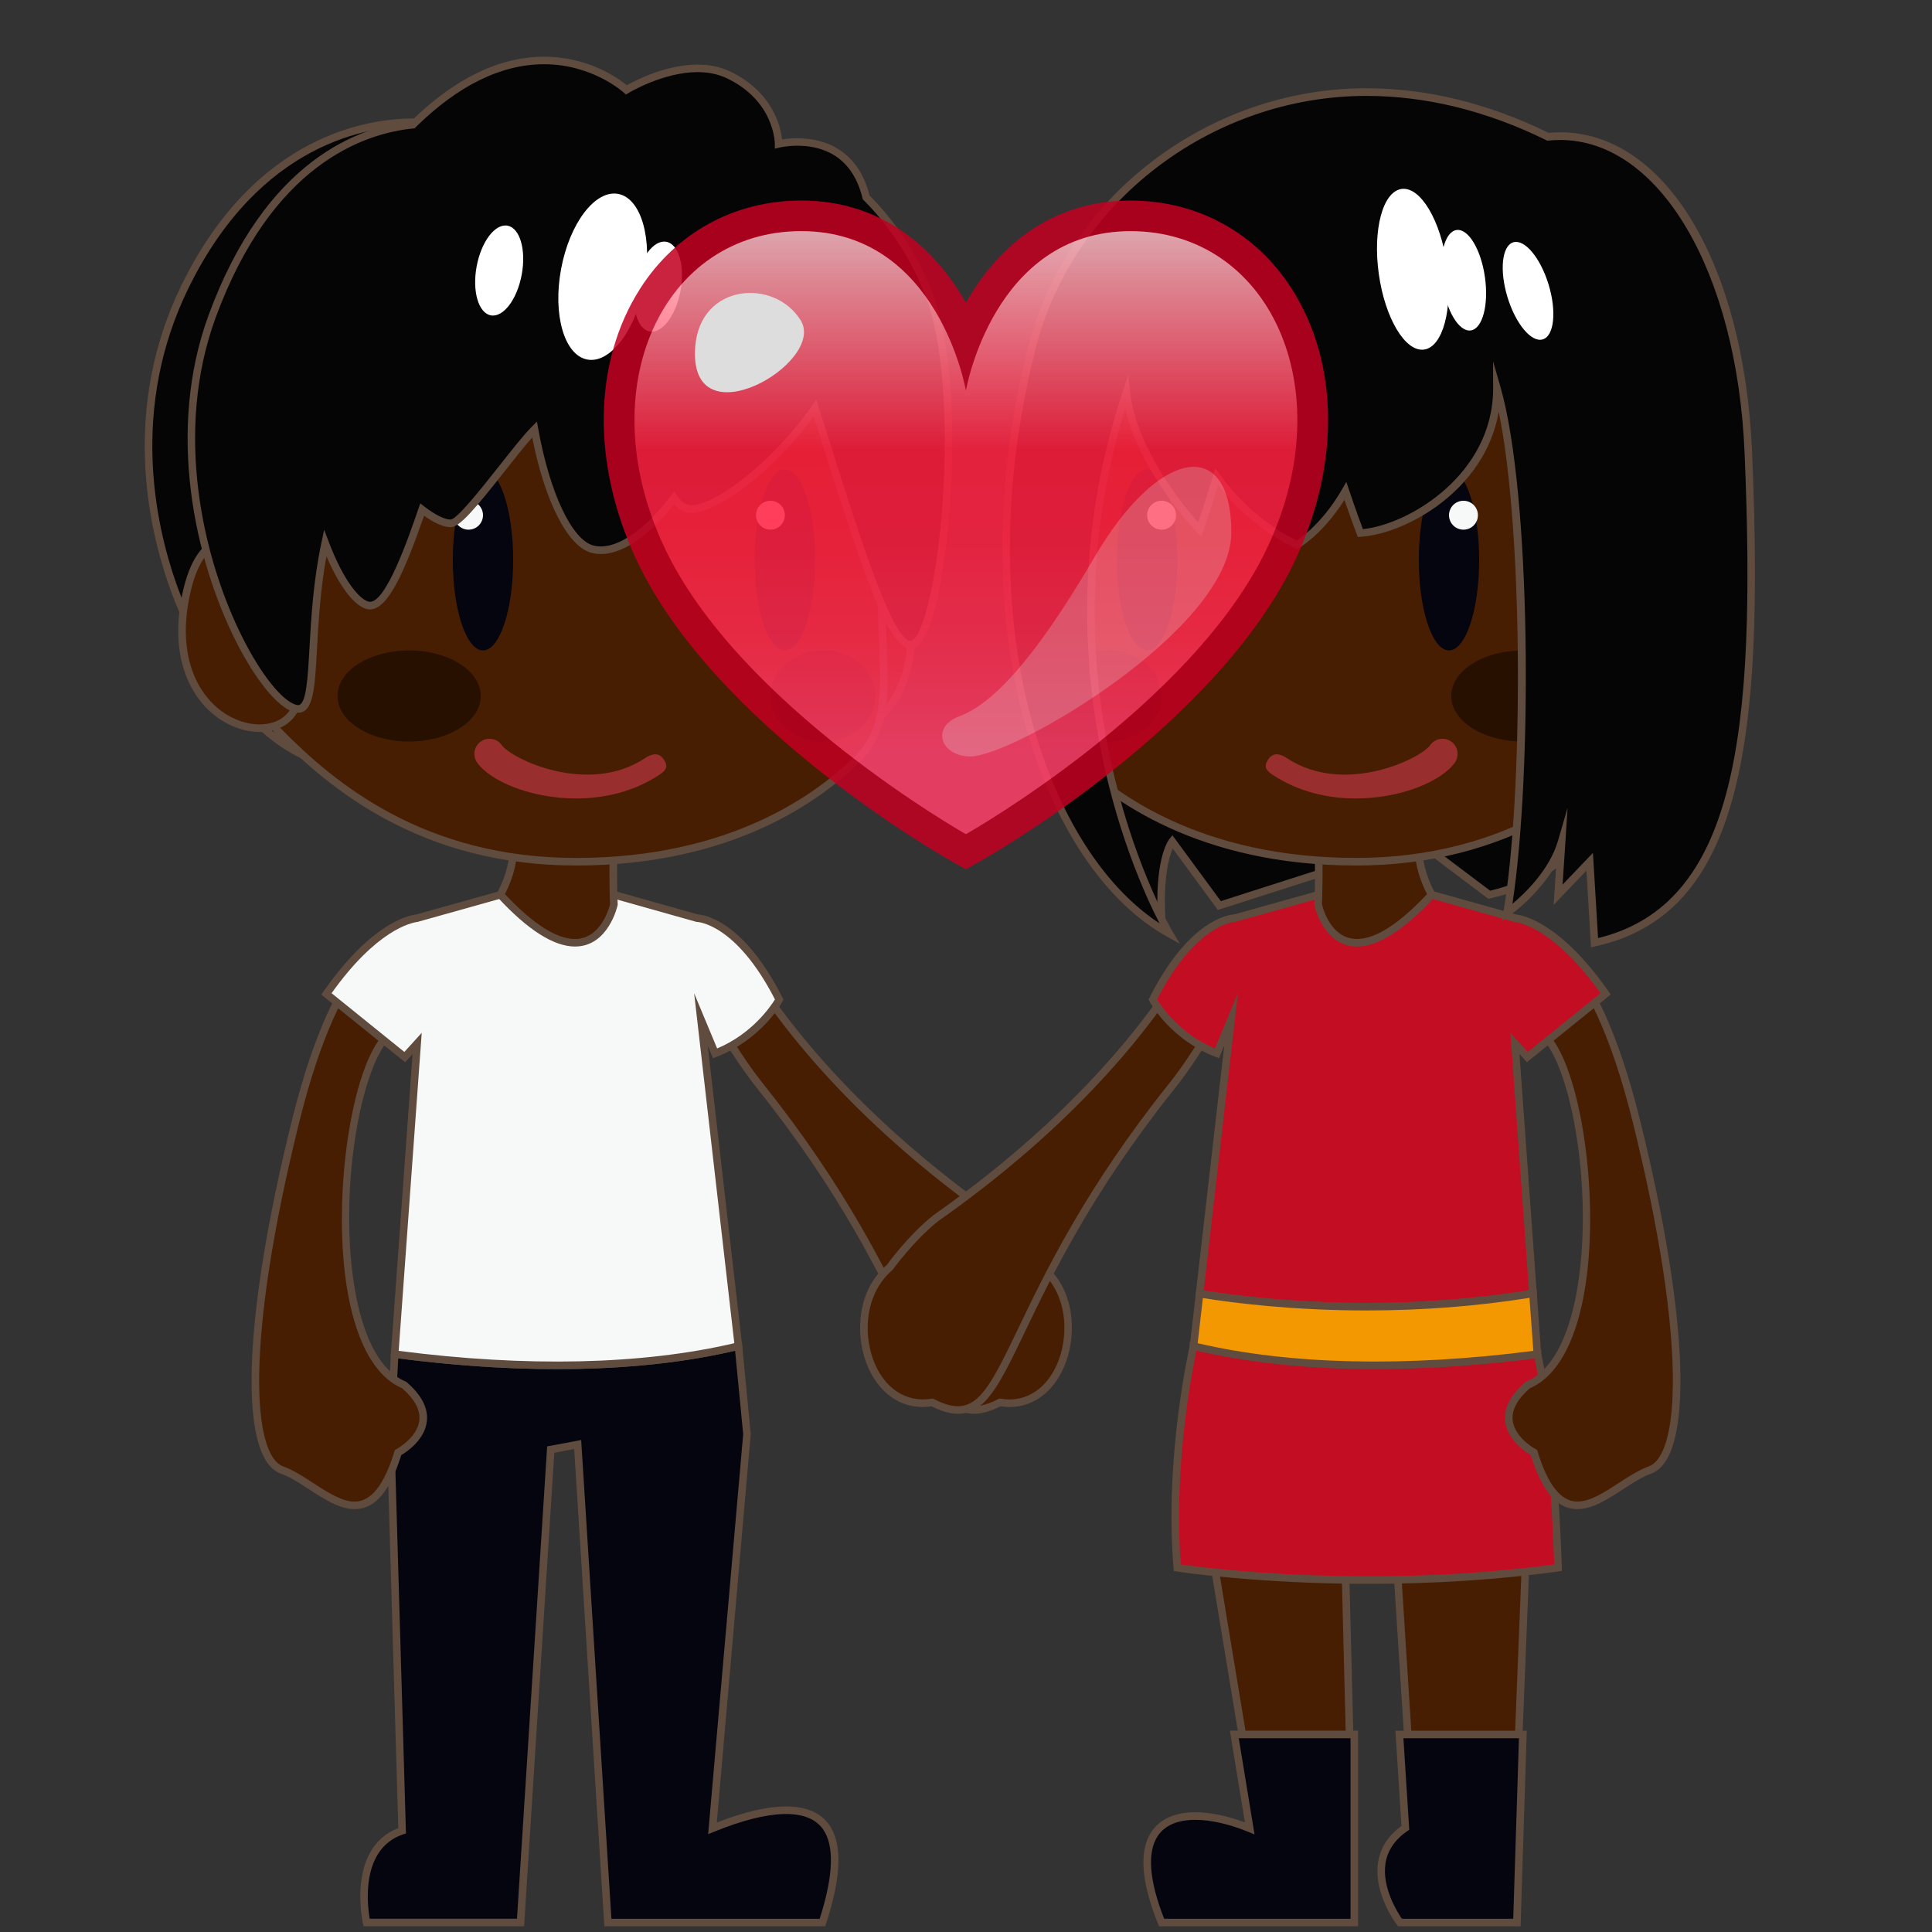 <?xml version="1.0" encoding="UTF-8"?>
<!-- Generated by phantom_svg. -->
<svg width="64px" height="64px" viewBox="0 0 64 64" preserveAspectRatio="none" xmlns:dc="http://purl.org/dc/elements/1.1/" xmlns:cc="http://creativecommons.org/ns#" xmlns:rdf="http://www.w3.org/1999/02/22-rdf-syntax-ns#" xmlns:svg="http://www.w3.org/2000/svg" xmlns="http://www.w3.org/2000/svg" xmlns:sodipodi="http://sodipodi.sourceforge.net/DTD/sodipodi-0.dtd" xmlns:inkscape="http://www.inkscape.org/namespaces/inkscape" xmlns:xlink="http://www.w3.org/1999/xlink" version="1.1">
  <rect x="0" y="0" width="64" height="64" fill="#333333" stroke="none"/>
  <g>
    <g>
      <g>
        <path style='fill:#471E02;' d='M22.123,30.485c0,0,1.294,3.283,3.09,5.533
				c5.96,7.468,5.225,11.812,7.912,10.438c2.154,0.377,3.06-3.062,1.41-4.463
				c0,0-0.701-0.975-1.535-1.641c-3.112-2.183-6-4.906-7.974-7.923
				C25.026,32.429,24.065,29.979,22.123,30.485z'/>
        <path style='fill:#604C3F;' d='M32.266,46.834c-0.915,0-1.379-0.968-2.222-2.724
				C29.163,42.274,27.832,39.5,25.115,36.097c-1.787-2.239-3.096-5.533-3.109-5.565
				l-0.052-0.131l0.136-0.036c0.186-0.048,0.372-0.073,0.552-0.073
				c1.66,0,2.466,2.007,2.499,2.092c1.824,2.782,4.57,5.51,7.929,7.866
				c0.845,0.674,1.536,1.63,1.565,1.67c0.964,0.814,1.03,2.237,0.674,3.205
				c-0.341,0.93-1.038,1.484-1.863,1.484l0,0c-0.099,0-0.2-0.008-0.303-0.023
				C32.811,46.753,32.522,46.834,32.266,46.834z M22.294,30.575
				c0.265,0.641,1.458,3.414,3.017,5.366c2.734,3.426,4.073,6.216,4.959,8.062
				c0.799,1.665,1.239,2.582,1.996,2.582c0.226,0,0.488-0.078,0.803-0.239
				l0.037-0.019l0.041,0.007c0.848,0.148,1.585-0.354,1.93-1.294
				c0.327-0.89,0.271-2.192-0.622-2.95c-0.027-0.032-0.722-0.991-1.532-1.639
				c-3.379-2.369-6.148-5.121-8-7.953c-0.02-0.042-0.79-1.956-2.278-1.956
				C22.529,30.542,22.412,30.553,22.294,30.575z'/>
      </g>
      <g>
        <path style='fill:#05050F;' d='M23.601,60.565L24.744,47.519l-0.282-2.928
				c-3.789,0.912-8.065,0.704-11.388,0.267l-0.135,2.661l0.383,13.127
				c-1.744,0.585-1.177,3.04-1.177,3.04h1.266H17.244l1-15.667l0.893-0.167l1,15.834
				h3.19H27.244C28.746,59.124,25.755,59.688,23.601,60.565z'/>
        <path style='fill:#604C3F;' d='M27.334,63.811h-7.314L19.021,48l-0.659,0.124l-1.001,15.687
				h-5.316l-0.022-0.097c-0.006-0.025-0.553-2.49,1.171-3.155l-0.38-13.036
				l0.142-2.807l0.134,0.018c4.321,0.569,8.245,0.482,11.343-0.264l0.14-0.034
				l0.296,3.071l-1.125,12.867c1.873-0.729,3.154-0.71,3.714,0.062
				c0.451,0.623,0.419,1.729-0.094,3.288L27.334,63.811z M20.254,63.561h6.899
				c0.46-1.433,0.495-2.434,0.101-2.978c-0.501-0.692-1.771-0.649-3.606,0.099
				l-0.19,0.077l1.161-13.251l-0.268-2.763c-3.074,0.716-6.926,0.799-11.16,0.254
				l-0.128,2.525l0.385,13.21l-0.088,0.029c-1.425,0.479-1.191,2.349-1.113,2.797
				h4.879L18.125,47.913l1.127-0.21L20.254,63.561z'/>
      </g>
      <g>
        <path style='fill:#471E02;' d='M13.643,30.89c0,0-2.201-0.405-3.851,6.253
				c-1.651,6.656-1.746,11.094-0.445,11.556c1.3,0.462,2.834,2.688,3.841-0.581
				c0,0,1.732-0.917,0.201-2.238c-2.852-1.182-2.151-10.067-0.529-11.6
				C12.859,34.279,15.315,32.001,13.643,30.89z'/>
        <path style='fill:#604C3F;' d='M11.748,49.992L11.748,49.992
				c-0.502,0-1.015-0.334-1.511-0.657c-0.328-0.213-0.637-0.414-0.933-0.519
				C7.888,48.313,8.032,43.719,9.67,37.112c1.461-5.894,3.353-6.352,3.898-6.352
				c0.063,0,0.097,0.007,0.097,0.007l0.047,0.019
				c0.388,0.258,0.601,0.596,0.634,1.007c0.095,1.175-1.341,2.521-1.402,2.578
				c-1.014,0.958-1.763,5.235-1.167,8.465c0.204,1.106,0.657,2.512,1.66,2.928
				l0.034,0.021c0.493,0.426,0.718,0.862,0.669,1.297
				c-0.07,0.618-0.672,1.017-0.847,1.12
				C12.908,49.423,12.417,49.992,11.748,49.992z M13.568,31.01
				c-0.355,0-2.202,0.297-3.656,6.163C8.097,44.494,8.368,48.218,9.388,48.58
				c0.323,0.115,0.66,0.334,0.985,0.546c0.466,0.303,0.947,0.616,1.375,0.616
				c0.543,0,0.976-0.544,1.32-1.662l0.015-0.049l0.046-0.024
				c0.007-0.004,0.697-0.378,0.762-0.954c0.039-0.345-0.153-0.703-0.569-1.066
				c-0.866-0.37-1.485-1.443-1.791-3.104c-0.562-3.053,0.088-7.603,1.243-8.693
				c0.015-0.014,1.41-1.322,1.324-2.376c-0.026-0.326-0.19-0.588-0.499-0.801
				C13.59,31.011,13.58,31.01,13.568,31.01z'/>
      </g>
      <g>
        <path style='fill:#F7F8F8;' d='M25.812,33.112c-1.359-2.696-2.719-2.696-2.719-2.696
				l-2.758-0.776h-3.76L13.803,30.418c-0.272,0.034-1.458,0.315-2.99,2.507
				l2.594,2.094L13.817,34.566L13.073,44.857c3.323,0.438,7.599,0.646,11.388-0.267
				l-1.243-10.822l0.469,1.125C25.156,34.331,25.812,33.112,25.812,33.112z'/>
        <path style='fill:#604C3F;' d='M18.464,45.355c-1.703,0-3.522-0.126-5.407-0.374
				l-0.117-0.016l0.009-0.117l0.718-9.931l-0.247,0.271l-0.092-0.073l-2.685-2.167
				l0.067-0.096c1.545-2.21,2.746-2.518,3.077-2.559l2.789-0.779l3.794,0.005
				l2.744,0.772c0.182,0.01,1.503,0.171,2.811,2.764l0.029,0.059l-0.031,0.058
				c-0.027,0.051-0.695,1.266-2.19,1.839l-0.114,0.043l-0.175-0.42l1.154,10.053
				l-0.107,0.025C22.718,45.139,20.69,45.355,18.464,45.355z M13.207,44.749
				c4.225,0.545,8.065,0.462,11.118-0.254l-1.331-11.592l0.762,1.828
				c1.157-0.484,1.772-1.392,1.915-1.624c-1.289-2.517-2.564-2.566-2.577-2.566
				l-0.033-0.005l-2.741-0.771h-3.726l-2.756,0.773
				c-0.232,0.031-1.363,0.271-2.854,2.363l2.411,1.946l0.575-0.633L13.207,44.749z'/>
      </g>
    </g>
    <g>
      <g>
        <path style='fill:#050505;' d='M14.489,4.107c0,0-5.239-0.999-8.364,5.394
				C3,15.894,6.57,23.378,10.035,25.011L14.489,4.107z'/>
        <path style='fill:#604C3F;' d='M10.125,25.191l-0.143-0.067
				c-1.754-0.827-3.434-3.022-4.385-5.729c-0.694-1.977-1.564-5.898,0.416-9.949
				c2.436-4.982,6.185-5.521,7.684-5.521c0.501,0,0.803,0.057,0.815,0.059
				l0.125,0.024l-0.027,0.125L10.125,25.191z M13.697,4.176
				c-1.452,0-5.086,0.524-7.459,5.38c-1.94,3.969-1.086,7.816-0.405,9.756
				c0.89,2.532,2.492,4.674,4.114,5.515l4.393-20.615
				C14.21,4.196,13.988,4.176,13.697,4.176z'/>
      </g>
      <g>
        <path style='fill:#471E02;' d='M27.521,19.034c0,0,2.067-3.086,2.607,0.901
				c0.541,3.988-2.278,5.036-2.816,3.534'/>
        <path style='fill:#604C3F;' d='M28.206,24.249c-0.463,0-0.845-0.269-1.013-0.738l0.235-0.084
				c0.161,0.449,0.557,0.657,1.032,0.54c0.812-0.198,1.893-1.431,1.542-4.015
				c-0.157-1.158-0.462-1.821-0.883-1.919c-0.558-0.129-1.268,0.729-1.496,1.07
				l-0.208-0.139c0.038-0.056,0.92-1.373,1.76-1.175
				c0.546,0.126,0.897,0.823,1.075,2.129c0.372,2.747-0.832,4.071-1.731,4.291
				C28.413,24.236,28.308,24.249,28.206,24.249z'/>
      </g>
      <g>
        <path style='fill:#471E02;' d='M17,27.882c0.036,0.515-0.076,1.102-0.425,1.758
				c3.122,3.378,3.76,0.322,3.76,0.322s-0.049-0.875-0-2.064
				C20.37,27.044,16.875,26.11,17,27.882z'/>
        <path style='fill:#604C3F;' d='M19.048,31.355L19.048,31.355
				c-0.703,0-1.565-0.549-2.564-1.63l-0.06-0.065l0.042-0.078
				c0.31-0.583,0.448-1.152,0.411-1.691c-0.022-0.315,0.058-0.573,0.239-0.767
				c0.228-0.245,0.607-0.374,1.099-0.374c0.763,0,1.663,0.315,2.049,0.716
				c0.137,0.143,0.204,0.29,0.198,0.437c-0.048,1.169,0,2.044,0,2.053
				l0,0.016l-0.003,0.016C20.456,30.001,20.16,31.355,19.048,31.355z
				 M16.727,29.62c0.924,0.985,1.705,1.485,2.321,1.485
				c0.854,0,1.129-1.019,1.162-1.154c-0.006-0.132-0.044-0.97,0-2.059
				c0.004-0.095-0.067-0.19-0.128-0.253c-0.339-0.353-1.177-0.64-1.869-0.64
				c-0.293,0-0.689,0.051-0.916,0.294c-0.132,0.141-0.19,0.336-0.173,0.579
				C17.165,28.435,17.031,29.022,16.727,29.62z'/>
      </g>
      <g>
        <path style='fill:#471E02;' d='M30,14.832c0,0-0.56,2.097-0.75,4.424
				c-0.194,2.378,0.542,4.498-0.821,5.861c-1.644,1.644-4.631,3.428-9.345,3.428
				s-7.709-2.115-9.876-4.333c-1.625-1.663-1.415-9.381-1.415-9.381
				S6.542,4.546,20,4.546C31,4.546,30,14.832,30,14.832z'/>
        <path style='fill:#604C3F;' d='M19.084,28.671c-5.104,0-8.132-2.495-9.965-4.371
				c-1.643-1.681-1.459-9.154-1.45-9.472c-0.004-0.02-0.436-3.853,2.208-6.837
				C11.975,5.623,15.38,4.421,20,4.421c3.399,0,6.009,0.977,7.756,2.902
				c2.768,3.049,2.373,7.477,2.368,7.521c-0.009,0.041-0.562,2.134-0.75,4.422
				c-0.06,0.736-0.03,1.442-0.001,2.125c0.064,1.523,0.12,2.839-0.856,3.814
				C27.223,26.5,24.277,28.671,19.084,28.671z M20,4.671
				c-4.545,0-7.888,1.173-9.937,3.486c-2.569,2.901-2.15,6.623-2.146,6.66
				c-0.001,0.095-0.189,7.703,1.38,9.309c1.802,1.844,4.776,4.295,9.787,4.295
				c5.103,0,7.99-2.125,9.256-3.392c0.898-0.898,0.845-2.163,0.783-3.627
				c-0.029-0.69-0.059-1.405,0.002-2.156c0.189-2.312,0.748-4.425,0.754-4.446
				c0-0.023,0.383-4.344-2.31-7.31C25.872,5.62,23.325,4.671,20,4.671z'/>
      </g>
      <g>
        <g>
          <ellipse style='fill:#05050F;' cx='16' cy='18.546' rx='1' ry='3'/>
          <circle style='fill:#F7F8F8;' cx='15.521' cy='17.067' r='0.479'/>
        </g>
        <g>
          <ellipse style='fill:#05050F;' cx='26' cy='18.546' rx='1' ry='3'/>
          <circle style='fill:#F7F8F8;' cx='25.521' cy='17.067' r='0.479'/>
        </g>
      </g>
      <g>
        <path style='fill:#471E02;' d='M9.5,19.034c0,0-2.682-3.086-3.383,0.901
				s2.957,5.036,3.655,3.534'/>
        <path style='fill:#604C3F;' d='M8.602,24.248c-0.209,0-0.429-0.034-0.653-0.104
				c-1.273-0.4-2.371-1.863-1.955-4.229c0.214-1.221,0.642-1.928,1.269-2.103
				c1.066-0.297,2.281,1.082,2.332,1.141l-0.188,0.164
				c-0.012-0.013-1.157-1.317-2.077-1.063c-0.526,0.146-0.892,0.787-1.089,1.904
				c-0.39,2.217,0.615,3.581,1.784,3.948c0.721,0.225,1.395,0.026,1.635-0.489
				l0.227,0.105C9.668,23.986,9.181,24.248,8.602,24.248z'/>
      </g>
      <g>
        <path style='fill:#050505;' d='M30.783,9.781c-0.526-1.371-1.299-2.453-2.09-3.24
				c-0.569-2.355-2.901-1.772-2.901-1.772s0-1.5-1.667-2.291c-1.44-0.684-3.375,0.5-3.375,0.5
				s-3.036-2.829-7.073,1.154C11.463,4.353,8.725,5.853,7.026,10.481
				c-2.144,5.843,1.295,12.56,2.745,12.987c0.848,0.25,0.359-2.459,1.001-5.478
				c0.439,1.157,0.976,1.936,1.394,2.059c0.561,0.165,1.172-1.293,1.817-3.168
				c0.369,0.284,0.704,0.456,0.948,0.456c0.42-0,2.06-2.394,2.775-3.113
				c0.38,2.111,1.126,3.761,1.919,3.968c0.769,0.201,1.765-0.461,2.699-1.697
				c0.12,0.181,0.264,0.304,0.434,0.349c0.736,0.192,2.79-1.259,4.239-3.326
				c1.132,3.522,2.448,8.131,3.241,7.827C31.231,20.965,32.027,13.026,30.783,9.781z
				'/>
        <path style='fill:#604C3F;' d='M9.874,23.61c-0.043,0-0.09-0.007-0.137-0.021
				c-0.537-0.158-1.272-1.057-1.921-2.346c-1.362-2.706-2.315-6.965-0.906-10.804
				c1.891-5.153,4.997-6.243,6.711-6.427c1.446-1.416,2.928-2.133,4.404-2.133
				c1.481,0,2.473,0.726,2.74,0.946c0.287-0.162,1.295-0.685,2.345-0.685
				c0.396,0,0.755,0.076,1.069,0.225c1.425,0.677,1.682,1.841,1.728,2.255
				c0.115-0.019,0.292-0.04,0.503-0.04c0.719,0,1.981,0.248,2.396,1.897
				c0.897,0.899,1.621,2.026,2.094,3.259c0.557,1.454,0.772,4.037,0.575,6.91
				c-0.142,2.065-0.54,4.566-1.191,4.816c-0.039,0.015-0.08,0.022-0.122,0.022l0,0
				c-0.728-0-1.551-2.444-2.82-6.468c-0.131-0.414-0.26-0.825-0.388-1.223
				c-1.388,1.892-3.221,3.193-4.05,3.193c-0.064,0-0.124-0.007-0.177-0.021
				c-0.148-0.039-0.283-0.127-0.402-0.264c-0.963,1.227-1.958,1.814-2.73,1.612
				c-0.785-0.205-1.546-1.694-1.964-3.823c-0.248,0.278-0.565,0.681-0.897,1.102
				c-1.003,1.271-1.508,1.87-1.8,1.871c-0.235,0-0.533-0.127-0.886-0.378
				C13.378,19.005,12.84,20.188,12.254,20.188c-0.042,0-0.083-0.006-0.123-0.018
				c-0.416-0.123-0.896-0.764-1.317-1.743c-0.205,1.125-0.264,2.185-0.312,3.054
				C10.428,22.809,10.384,23.61,9.874,23.61z M18.024,2.128
				c-1.419,0-2.853,0.704-4.26,2.092l-0.032,0.031l-0.043,0.004
				c-1.646,0.165-4.686,1.199-6.546,6.269c-1.381,3.764-0.443,7.947,0.895,10.606
				c0.609,1.21,1.303,2.082,1.768,2.218c0.025,0.007,0.047,0.011,0.067,0.011
				c0.273,0,0.322-0.877,0.379-1.893c0.055-0.984,0.123-2.208,0.398-3.502
				l0.088-0.416l0.151,0.397c0.504,1.327,1.022,1.898,1.312,1.983
				c0.558,0.164,1.363-2.214,1.664-3.088l0.057-0.165l0.138,0.106
				c0.359,0.277,0.669,0.43,0.872,0.43c0.214-0.015,1.05-1.074,1.604-1.775
				c0.417-0.529,0.811-1.028,1.082-1.301l0.169-0.17l0.042,0.236
				c0.383,2.129,1.118,3.684,1.828,3.869c0.691,0.182,1.653-0.441,2.568-1.651
				l0.106-0.141l0.098,0.146c0.108,0.163,0.229,0.263,0.361,0.297
				c0.033,0.009,0.071,0.013,0.114,0.013c0.795,0,2.671-1.407,3.991-3.29
				l0.145-0.206l0.077,0.24c0.152,0.472,0.307,0.964,0.463,1.461
				c0.838,2.656,1.985,6.293,2.582,6.293c0.011,0,0.021-0.002,0.032-0.006
				c0.361-0.138,0.846-1.896,1.032-4.6c0.195-2.838-0.014-5.382-0.559-6.803
				c-0.588-1.532-1.446-2.583-2.062-3.196l-0.025-0.025l-0.008-0.034
				c-0.348-1.438-1.367-1.741-2.162-1.741c-0.341,0-0.585,0.06-0.588,0.06
				l-0.154,0.039L25.667,4.769c-0-0.059-0.024-1.433-1.595-2.179
				c-0.28-0.133-0.604-0.201-0.962-0.201c-1.146,0-2.283,0.688-2.294,0.694
				L20.734,3.133l-0.069-0.064C20.655,3.059,19.632,2.128,18.024,2.128z'/>
      </g>
      <path style='fill:#992E2E;' d='M19.084,26.45c-1.493,0-2.842-0.571-3.278-1.189
			c-0.158-0.226-0.105-0.538,0.121-0.697c0.226-0.158,0.537-0.105,0.697,0.121
			c0.311,0.443,2.847,1.69,4.754,0.424c0.229-0.152,0.456-0.185,0.61,0.046
			c0.152,0.23,0.09,0.355-0.141,0.508
			C20.994,26.23,20.012,26.45,19.084,26.45z'/>
      <ellipse style='fill:#281000;' cx='13.553' cy='23.055' rx='2.374' ry='1.509'/>
      <ellipse style='fill:#281000;' cx='27.26' cy='23.055' rx='1.74' ry='1.509'/>
      <ellipse transform='matrix(0.983 0.183 -0.183 0.983 2.019 -3.504)' style='fill:#FFFFFF;' cx='19.965' cy='9.173' rx='1.403' ry='2.791'/>
      <ellipse transform='matrix(0.983 0.183 -0.183 0.983 2.11 -3.833)' style='fill:#FFFFFF;' cx='21.796' cy='9.501' rx='0.759' ry='1.511'/>
      <ellipse transform='matrix(0.983 0.183 -0.183 0.983 1.923 -2.878)' style='fill:#FFFFFF;' cx='16.535' cy='8.966' rx='0.759' ry='1.511'/>
    </g>
  </g>
  <g>
  </g>
  <g>
  </g>
  <g>
  </g>
  <g>
  </g>
  <g>
  </g>
  <g>
  </g>
  <g>
    <g>
      <path style='fill:#050505;' d='M38.479,30.417c0,0-8.602-4.333-1.791-22.167l14.238,0.333
			c0,0,7.573,19.03-1.594,21.057l-2.334-1.758l-6.606,2.116l-1.56-2.123
			C38.833,27.875,38.375,28.435,38.479,30.417z'/>
      <path style='fill:#604C3F;' d='M38.615,30.625l-0.192-0.097
			c-0.089-0.045-2.208-1.143-3.509-4.462c-1.193-3.043-1.875-8.611,1.657-17.861
			l0.032-0.083L36.691,8.125l14.321,0.335l0.03,0.077
			c0.205,0.517,4.998,12.715,1.939,18.488c-0.771,1.455-1.989,2.376-3.622,2.737
			l-0.057,0.012l-2.328-1.754l-6.631,2.124l-1.496-2.038
			c-0.118,0.273-0.315,0.947-0.244,2.303L38.615,30.625z M36.773,8.377
			c-3.462,9.11-2.802,14.585-1.636,17.577c1.041,2.667,2.656,3.884,3.207,4.237
			c-0.06-1.822,0.372-2.373,0.392-2.396l0.102-0.125l1.603,2.181l6.582-2.108
			l2.34,1.762c1.529-0.353,2.673-1.227,3.399-2.597
			c2.881-5.437-1.511-17.138-1.921-18.202L36.773,8.377z'/>
    </g>
    <g>
      <g>
        <path style='fill:#471E02;' d='M50.245,59.102h-3.506l-0.698-10.916l-1.576-0.292
				l0.282,11.208h-3.323l-1.886-11.416v-3.095
				c3.79,0.912,8.065,0.704,11.389,0.267l-0.219,2.661L50.245,59.102z'/>
        <path style='fill:#604C3F;' d='M50.365,59.227h-3.743l-0.008-0.117l-0.691-10.818
				L44.594,48.045L44.875,59.227h-3.558l-0.017-0.104l-1.886-11.416l-0.002-3.273
				l0.154,0.037c3.099,0.746,7.021,0.833,11.343,0.264l0.154-0.021l-0.231,2.815
				L50.365,59.227z M46.856,58.977H50.125l0.458-11.463l0.206-2.513
				c-4.22,0.542-8.061,0.458-11.126-0.252v2.937l1.867,11.291h3.089l-0.283-11.234
				l1.823,0.338l0.007,0.098L46.856,58.977z'/>
      </g>
      <g>
        <g>
          <path style='fill:#05050F;' d='M44.863,57.456v6.229h-3.19h-3.193
					C37,60.019,39.244,59.688,41.399,60.565l-0.511-3.109H44.863z'/>
          <path style='fill:#604C3F;' d='M44.988,63.811h-6.593l-0.032-0.078
					c-0.565-1.402-0.638-2.432-0.215-3.06c0.282-0.418,0.784-0.64,1.45-0.64
					c0.484,0,1.049,0.116,1.642,0.336l-0.499-3.038h4.247V63.811z M38.564,63.561
					h6.174v-5.979h-3.702l0.522,3.185l-0.206-0.084
					c-0.639-0.261-1.245-0.398-1.754-0.398c-0.588,0-1.006,0.179-1.243,0.53
					C37.994,61.349,38.066,62.298,38.564,63.561z'/>
        </g>
        <g>
          <path style='fill:#05050F;' d='M50.447,57.456L50.25,63.686h-3.875c0,0-1.512-1.979,0.181-3.137
					l-0.197-3.093H50.447z'/>
          <path style='fill:#604C3F;' d='M50.371,63.811h-4.058l-0.038-0.049
					c-0.032-0.043-0.789-1.048-0.623-2.08c0.076-0.476,0.337-0.878,0.774-1.194
					l-0.201-3.156h4.351L50.371,63.811z M46.439,63.561h3.689l0.189-5.979h-3.827
					l0.193,3.031l-0.059,0.04c-0.413,0.282-0.658,0.642-0.727,1.067
					C45.77,62.525,46.296,63.354,46.439,63.561z'/>
        </g>
      </g>
      <g>
        <path style='fill:#471E02;' d='M41.877,30.485c0,0-1.294,3.283-3.09,5.533
				c-5.96,7.468-5.225,11.812-7.912,10.438c-2.154,0.377-3.06-3.062-1.41-4.463
				c0,0,0.701-0.975,1.535-1.641c3.112-2.183,6-4.906,7.974-7.923
				C38.974,32.429,39.935,29.979,41.877,30.485z'/>
        <path style='fill:#604C3F;' d='M31.734,46.834c-0.256,0-0.544-0.081-0.879-0.248
				c-0.951,0.146-1.783-0.419-2.166-1.461c-0.355-0.968-0.29-2.391,0.695-3.228
				c0.009-0.018,0.7-0.974,1.538-1.643c3.366-2.361,6.112-5.089,7.947-7.894
				c0.021-0.062,0.828-2.069,2.487-2.069c0.181,0,0.366,0.024,0.552,0.073
				l0.137,0.036L41.993,30.531c-0.013,0.033-1.321,3.326-3.108,5.565
				C36.168,39.5,34.837,42.274,33.956,44.11c-0.843,1.756-1.307,2.723-2.222,2.724
				C31.734,46.834,31.734,46.834,31.734,46.834z M30.895,46.326l0.038,0.019
				c0.314,0.161,0.577,0.239,0.802,0.239c0.758-0.001,1.198-0.918,1.997-2.582
				c0.886-1.846,2.225-4.636,4.959-8.062c1.559-1.952,2.751-4.725,3.016-5.366
				c-0.117-0.022-0.234-0.033-0.349-0.033c-1.488,0-2.259,1.914-2.267,1.934
				c-1.863,2.854-4.632,5.605-8.018,7.98c-0.805,0.643-1.499,1.602-1.505,1.611
				c-0.914,0.78-0.969,2.083-0.643,2.973c0.345,0.94,1.086,1.438,1.93,1.294
				L30.895,46.326z'/>
      </g>
      <g>
        <path style='fill:#C30D23;' d='M39.538,44.591c0,0-0.851,3.655-0.538,7.343
				c0,0,5.863,0.918,12.613,0c0,0-0.135-4.8-0.687-7.076
				C50.927,44.857,44.91,45.796,39.538,44.591z'/>
        <path style='fill:#604C3F;' d='M45.343,52.467c-3.703,0-6.336-0.405-6.362-0.41
				l-0.097-0.015L38.875,51.944c-0.311-3.665,0.533-7.345,0.541-7.382l0.028-0.121
				l0.121,0.027c1.81,0.406,3.886,0.611,6.172,0.611
				c2.913,0,5.148-0.343,5.17-0.346l0.114-0.019l0.026,0.112
				c0.549,2.263,0.689,7.054,0.69,7.102l0.003,0.112l-0.111,0.016
				C49.634,52.329,47.519,52.467,45.343,52.467z M39.116,51.824
				c0.507,0.072,2.941,0.393,6.227,0.393c2.124,0,4.189-0.132,6.142-0.392
				c-0.023-0.724-0.178-4.747-0.653-6.827c-0.494,0.069-2.535,0.332-5.094,0.332
				c-2.253,0-4.306-0.198-6.104-0.59C39.494,45.395,38.862,48.604,39.116,51.824z'/>
      </g>
      <g>
        <path style='fill:#471E02;' d='M50.357,30.89c0,0,2.2-0.405,3.851,6.253
				c1.651,6.656,1.746,11.094,0.445,11.556c-1.3,0.462-2.834,2.688-3.841-0.581
				c0,0-1.732-0.917-0.201-2.238c2.853-1.182,2.151-10.067,0.529-11.6
				C51.141,34.279,48.685,32.001,50.357,30.89z'/>
        <path style='fill:#604C3F;' d='M52.251,49.992c-0.668,0-1.159-0.569-1.543-1.791
				c-0.175-0.104-0.777-0.502-0.848-1.12c-0.049-0.435,0.177-0.871,0.669-1.297
				l0.034-0.021c1.003-0.416,1.457-1.822,1.66-2.928
				c0.595-3.23-0.154-7.508-1.169-8.466c-0.061-0.056-1.496-1.402-1.401-2.577
				c0.033-0.411,0.247-0.749,0.635-1.007l0.047-0.019c0,0,0.033-0.007,0.097-0.007
				c0.545,0,2.437,0.458,3.897,6.352C55.969,43.719,56.112,48.312,54.695,48.816
				c-0.296,0.104-0.605,0.306-0.933,0.519
				C53.267,49.658,52.754,49.992,52.251,49.992z M50.679,45.986
				c-0.417,0.364-0.608,0.723-0.569,1.066c0.065,0.579,0.755,0.95,0.762,0.954
				l0.046,0.024l0.015,0.049c0.345,1.118,0.776,1.662,1.319,1.662
				c0.429,0,0.91-0.313,1.375-0.616c0.325-0.212,0.662-0.431,0.985-0.546
				c1.021-0.362,1.292-4.086-0.524-11.407c-1.502-6.059-3.421-6.182-3.686-6.162
				c-0.309,0.213-0.473,0.476-0.499,0.802c-0.085,1.054,1.31,2.362,1.323,2.375
				c1.155,1.092,1.807,5.641,1.244,8.693
				C52.164,44.543,51.545,45.616,50.679,45.986z'/>
      </g>
      <g>
        <g>
          <path style='fill:#C30D23;' d='M39.737,42.855l1.044-9.087l-0.469,1.125
					c-1.469-0.562-2.125-1.781-2.125-1.781c1.359-2.696,2.719-2.696,2.719-2.696
					l2.758-0.776h3.76L50.197,30.418c0.271,0.034,1.458,0.315,2.99,2.507
					l-2.594,2.094l-0.411-0.452l0.599,8.281
					C45.798,43.665,41.464,43.141,39.737,42.855z'/>
          <path style='fill:#604C3F;' d='M45.266,43.411c-2.553,0-4.572-0.271-5.549-0.433
					l-0.117-0.02l0.956-8.325l-0.175,0.42l-0.113-0.043
					c-1.495-0.573-2.162-1.788-2.19-1.839l-0.03-0.058l0.029-0.059
					c1.308-2.592,2.628-2.754,2.811-2.764l2.777-0.777l3.794,0.004l2.773,0.778
					c0.312,0.038,1.514,0.346,3.059,2.555l0.066,0.096l-2.776,2.241l-0.247-0.271
					l0.581,8.034l-0.112,0.019C49.022,43.263,47.16,43.411,45.266,43.411z
					 M39.875,42.751c1.008,0.162,2.954,0.41,5.391,0.41
					c1.841,0,3.651-0.141,5.383-0.419l-0.616-8.527l0.575,0.633l2.41-1.946
					c-1.491-2.092-2.622-2.333-2.836-2.359L47.406,29.765h-3.725L40.906,30.542
					c-0.012,0-1.287,0.049-2.576,2.566c0.143,0.232,0.757,1.14,1.914,1.624
					l0.763-1.829L39.875,42.751z'/>
        </g>
        <g>
          <path style='fill:#F39800;' d='M39.538,44.591l0.199-1.735
					c1.727,0.285,6.061,0.81,11.044-0.008l0.146,2.01
					C47.604,45.295,43.328,45.503,39.538,44.591z'/>
          <path style='fill:#604C3F;' d='M45.536,45.355c-2.227,0-4.254-0.217-6.027-0.644
					l-0.107-0.025l0.227-1.976l0.13,0.021c0.969,0.16,2.973,0.429,5.508,0.429
					c1.881,0,3.73-0.147,5.495-0.437l0.136-0.022l0.163,2.264l-0.116,0.016
					C49.058,45.229,47.238,45.355,45.536,45.355z M39.675,44.495
					c3.052,0.716,6.893,0.798,11.119,0.254l-0.128-1.756
					c-1.737,0.277-3.554,0.418-5.4,0.418c-2.444,0-4.4-0.249-5.419-0.411
					L39.675,44.495z'/>
        </g>
      </g>
    </g>
    <g>
      <g>
        <path style='fill:#471E02;' d='M46.999,27.882c-0.036,0.515,0.076,1.102,0.425,1.758
				c-3.121,3.378-3.76,0.322-3.76,0.322s0.049-0.875,0-2.064
				C43.63,27.044,47.124,26.11,46.999,27.882z'/>
        <path style='fill:#604C3F;' d='M44.951,31.355c-1.111,0-1.406-1.354-1.409-1.368l-0.004-0.016
				l0.001-0.016c0.001-0.009,0.048-0.883,0-2.052
				c-0.006-0.147,0.061-0.294,0.198-0.437c0.386-0.401,1.285-0.716,2.049-0.716
				c0.49,0,0.87,0.129,1.099,0.374c0.181,0.194,0.261,0.452,0.239,0.767
				c-0.038,0.538,0.1,1.107,0.41,1.691l0.042,0.078l-0.061,0.065
				C46.517,30.807,45.653,31.355,44.951,31.355z M43.79,29.951
				c0.033,0.143,0.3,1.154,1.161,1.154c0.617,0,1.397-0.5,2.321-1.485
				c-0.304-0.599-0.438-1.186-0.398-1.747c0.018-0.243-0.041-0.438-0.173-0.579
				c-0.226-0.243-0.623-0.294-0.915-0.294c-0.692,0-1.53,0.287-1.869,0.64
				c-0.061,0.063-0.132,0.158-0.128,0.253
				C43.834,28.982,43.796,29.821,43.79,29.951z'/>
      </g>
      <g>
        <path style='fill:#471E02;' d='M34,14.832c0,0,0.56,2.097,0.75,4.424
				c0.194,2.378-0.542,4.498,0.821,5.861c1.645,1.644,4.631,3.428,9.345,3.428
				s7.709-2.115,9.876-4.333c1.625-1.663,1.414-9.381,1.414-9.381
				S57.458,4.546,44,4.546C33,4.546,34,14.832,34,14.832z'/>
        <path style='fill:#604C3F;' d='M44.916,28.671c-5.193,0-8.139-2.171-9.434-3.465
				c-0.975-0.976-0.92-2.291-0.855-3.814c0.029-0.683,0.059-1.39-0.002-2.125
				c-0.187-2.29-0.74-4.381-0.746-4.402c-0.008-0.064-0.402-4.492,2.364-7.541
				C37.991,5.398,40.601,4.421,44,4.421c4.619,0,8.025,1.201,10.123,3.57
				c2.644,2.985,2.212,6.817,2.207,6.856c0.01,0.299,0.194,7.772-1.448,9.453
				C53.048,26.176,50.021,28.671,44.916,28.671z M44,4.671
				c-3.325,0-5.872,0.948-7.57,2.818c-2.692,2.966-2.31,7.287-2.306,7.33
				c0.002,0.001,0.562,2.115,0.751,4.426c0.061,0.751,0.031,1.466,0.002,2.156
				c-0.062,1.464-0.115,2.729,0.783,3.627c1.267,1.267,4.153,3.392,9.256,3.392
				c5.01,0,7.984-2.452,9.786-4.295c1.57-1.606,1.381-9.213,1.379-9.29
				c0.006-0.056,0.422-3.782-2.147-6.681C51.885,5.843,48.543,4.671,44,4.671z'/>
      </g>
      <g>
        <g>
          <ellipse style='fill:#05050F;' cx='48' cy='18.546' rx='1' ry='3'/>
          <circle style='fill:#F7F8F8;' cx='48.479' cy='17.067' r='0.479'/>
        </g>
        <g>
          <ellipse style='fill:#05050F;' cx='38' cy='18.546' rx='1' ry='3'/>
          <circle style='fill:#F7F8F8;' cx='38.479' cy='17.067' r='0.479'/>
        </g>
      </g>
      <path style='fill:#992E2E;' d='M44.916,26.45c1.493,0,2.842-0.571,3.278-1.189
			c0.158-0.226,0.104-0.538-0.121-0.697c-0.226-0.158-0.537-0.105-0.697,0.121
			c-0.312,0.443-2.847,1.69-4.754,0.424c-0.229-0.152-0.456-0.185-0.61,0.046
			c-0.152,0.23-0.09,0.355,0.141,0.508C43.006,26.23,43.988,26.45,44.916,26.45
			z'/>
      <ellipse style='fill:#281000;' cx='50.447' cy='23.055' rx='2.374' ry='1.509'/>
      <ellipse style='fill:#281000;' cx='36.74' cy='23.055' rx='1.74' ry='1.509'/>
    </g>
    <g>
      <path style='fill:#050505;' d='M34.184,11.517C35.75,5.333,43.084,0.5,51.277,4.532
			C54.917,4.167,57.653,8.741,57.916,15c0.417,9.917-0.44,15.21-5.095,16.23
			l-0.161-2.684l-1.047,1.094c0,0,0.048-0.666,0.117-1.756
			c-0.397,1.366-1.804,2.352-1.804,2.352c0.698-4.11,0.695-13.778-0.34-17.375
			c0.007,2.89-2.801,4.686-4.523,4.798c0,0-0.209-0.542-0.495-1.394
			c-0.75,1.304-1.6,1.778-1.6,1.778s-1.487-0.616-2.665-2.254
			c-0.314,1.053-0.562,1.758-0.562,1.758S37.562,15.281,37.312,13
			c-3.336,10.055,1.427,17.932,1.427,17.932
			C34.416,28.546,31.92,20.454,34.184,11.517z'/>
      <path style='fill:#604C3F;' d='M52.705,31.383l-0.152-2.544l-1.089,1.138l0.024-0.346
			c0-0,0.027-0.374,0.069-1.019c-0.56,1.016-1.511,1.691-1.56,1.725
			l-0.245,0.171l0.051-0.295c0.666-3.924,0.662-12.636-0.156-16.576
			c-0.441,2.59-3.053,4.045-4.576,4.145l-0.092,0.006l-0.032-0.086
			c-0.002-0.005-0.172-0.445-0.411-1.144c-0.72,1.144-1.473,1.573-1.507,1.592
			l-0.053,0.029l-0.056-0.023c-0.06-0.025-1.413-0.598-2.569-2.096
			c-0.277,0.912-0.49,1.519-0.492,1.525l-0.067,0.191l-0.141-0.146
			c-0.084-0.086-1.904-2-2.377-4.104c-2.969,9.651,1.525,17.262,1.572,17.339
			l0.241,0.399l-0.409-0.226c-4.127-2.277-6.982-10.214-4.616-19.555
			c1.256-4.959,5.965-8.559,11.197-8.559c2.006,0,4.039,0.497,6.041,1.477
			c0.127-0.012,0.256-0.018,0.382-0.018c3.481,0,6.096,4.362,6.358,10.608
			c0.401,9.551-0.319,15.29-5.193,16.357L52.705,31.383z M52.768,28.252
			L52.938,31.075c4.573-1.113,5.246-6.748,4.854-16.069
			c-0.252-6.008-2.821-10.369-6.108-10.369c-0.13,0-0.261,0.007-0.393,0.02
			l-0.036,0.003l-0.032-0.016c-1.978-0.974-3.983-1.467-5.962-1.467
			c-5.119,0-9.727,3.521-10.955,8.371c-2.26,8.923,0.275,16.533,4.105,19.04
			c-0.903-1.751-4.105-8.918-1.216-17.627l0.18-0.544l0.062,0.57
			c0.206,1.878,1.773,3.776,2.255,4.32c0.095-0.28,0.279-0.839,0.492-1.553
			l0.073-0.244l0.148,0.207c1.015,1.412,2.273,2.054,2.554,2.186
			c0.192-0.125,0.884-0.626,1.501-1.699l0.139-0.241l0.088,0.264
			c0.217,0.645,0.391,1.115,0.46,1.301c1.562-0.159,4.322-1.843,4.315-4.666
			l-0.002-0.894l0.247,0.859c1.006,3.495,1.066,12.704,0.394,17.114
			c0.413-0.346,1.229-1.126,1.51-2.091l0.316-1.088l-0.071,1.131
			c-0.04,0.625-0.072,1.111-0.094,1.412L52.768,28.252z'/>
    </g>
    <ellipse transform='matrix(-0.99 0.139 -0.139 -0.99 94.362 11.265)' style='fill:#FFFFFF;' cx='46.786' cy='8.938' rx='1.138' ry='2.687'/>
    <ellipse transform='matrix(-0.99 0.14 -0.14 -0.99 97.777 11.667)' style='fill:#FFFFFF;' cx='48.479' cy='9.264' rx='0.712' ry='1.68'/>
    <ellipse transform='matrix(-0.957 0.291 -0.291 -0.957 101.884 4.138)' style='fill:#FFFFFF;' cx='50.634' cy='9.653' rx='0.712' ry='1.68'/>
  </g>
  <g>
  </g>
  <g>
  </g>
  <g>
  </g>
  <g>
  </g>
  <g>
  </g>
  <g>
  </g>
  <defs id="frame0_defs30"/>
  <sodipodi:namedview pagecolor="#ffffff" bordercolor="#666666" borderopacity="1" objecttolerance="10" gridtolerance="10" guidetolerance="10" inkscape:pageopacity="0" inkscape:pageshadow="2" inkscape:window-width="1920" inkscape:window-height="1017" id="frame0_namedview28" showgrid="false" inkscape:zoom="3.6875" inkscape:cx="-28.20339" inkscape:cy="32" inkscape:window-x="0" inkscape:window-y="26" inkscape:window-maximized="1" inkscape:current-layer="svg2"/>
  <g id="frame0_g3" style="opacity:0.86" transform="matrix(0.447,0,0,0.447,17.693,3.416)">
    <g id='frame0_g5'>
      <path style='fill:#c10021' d='M 32,56.781 30.886,56.152 C 30.17,55.748 13.297,46.121 7.556,33.784 4.261,26.703 4.371,19.217 7.851,13.759 10.501,9.603 14.854,7.219 19.795,7.219 c 6.133,0 10.003,3.683 12.205,7.576 2.202,-3.893 6.073,-7.575 12.205,-7.575 4.94,0 9.295,2.384 11.944,6.541 3.48,5.457 3.59,12.942 0.295,20.023 C 50.703,46.121 33.83,55.748 33.114,56.152 L 32,56.781 Z M 19.795,11.753 c -3.41,0 -6.294,1.578 -8.121,4.444 -2.643,4.145 -2.646,10.004 -0.007,15.673 4.343,9.332 16.569,17.359 20.332,19.668 3.763,-2.311 15.999,-10.353 20.334,-19.668 2.639,-5.669 2.636,-11.527 -0.007,-15.672 -1.827,-2.866 -4.711,-4.444 -8.121,-4.444 -8.177,0 -9.953,9.834 -9.971,9.934 L 32,34.753 29.765,21.688 c -0.071,-0.399 -1.852,-9.935 -9.97,-9.935 z' id='frame0_path7' inkscape:connector-curvature='0'/>
      <linearGradient id='frame0_SVGID_1_c2053fd336af3198dc1e20322a51c6ae' gradientUnits='userSpaceOnUse' x1='32' y1='2.717' x2='32' y2='48.045'>
        <stop offset='0' style='stop-color:#FFFFFF' id='frame0_stop10'/>
        <stop offset='0.509' style='stop-color:#FF1F3F' id='frame0_stop12'/>
        <stop offset='0.661' style='stop-color:#FF2243' id='frame0_stop14'/>
        <stop offset='0.817' style='stop-color:#FF2C4F' id='frame0_stop16'/>
        <stop offset='0.972' style='stop-color:#FF3C64' id='frame0_stop18'/>
        <stop offset='1' style='stop-color:#FF3F68' id='frame0_stop20'/>
      </linearGradient>
      <path style='fill:url(#frame0_SVGID_1_c2053fd336af3198dc1e20322a51c6ae)' d='m 32,54.178 c 0,0 -16.888,-9.531 -22.389,-21.351 -5.5,-11.819 0,-23.341 10.184,-23.341 C 29.979,9.486 32,21.306 32,21.306 c 0,0 2.021,-11.818 12.205,-11.818 10.184,0 15.685,11.521 10.184,23.34 C 48.889,44.646 32,54.178 32,54.178 Z' id='frame0_path22' inkscape:connector-curvature='0'/>
    </g>
    <path style='fill:#ffffff' d='m 11.943,18.038 c 0.369,-4.696 5.883,-5.076 7.816,-1.934 1.934,3.143 -8.38,9.105 -7.816,1.934 z' id='frame0_path24' inkscape:connector-curvature='0'/>
    <path style='opacity:0.25;fill:#ffffff' d='m 32.33,48.418 c 3.18,0 19.339,-9.428 19.339,-16.6 0,-7.172 -5.399,-6.286 -10.153,1.853 -4.754,8.139 -7.816,10.96 -9.992,11.766 -2.175,0.806 -1.37,2.981 0.806,2.981 z' id='frame0_path26' inkscape:connector-curvature='0'/>
  </g>
</svg>